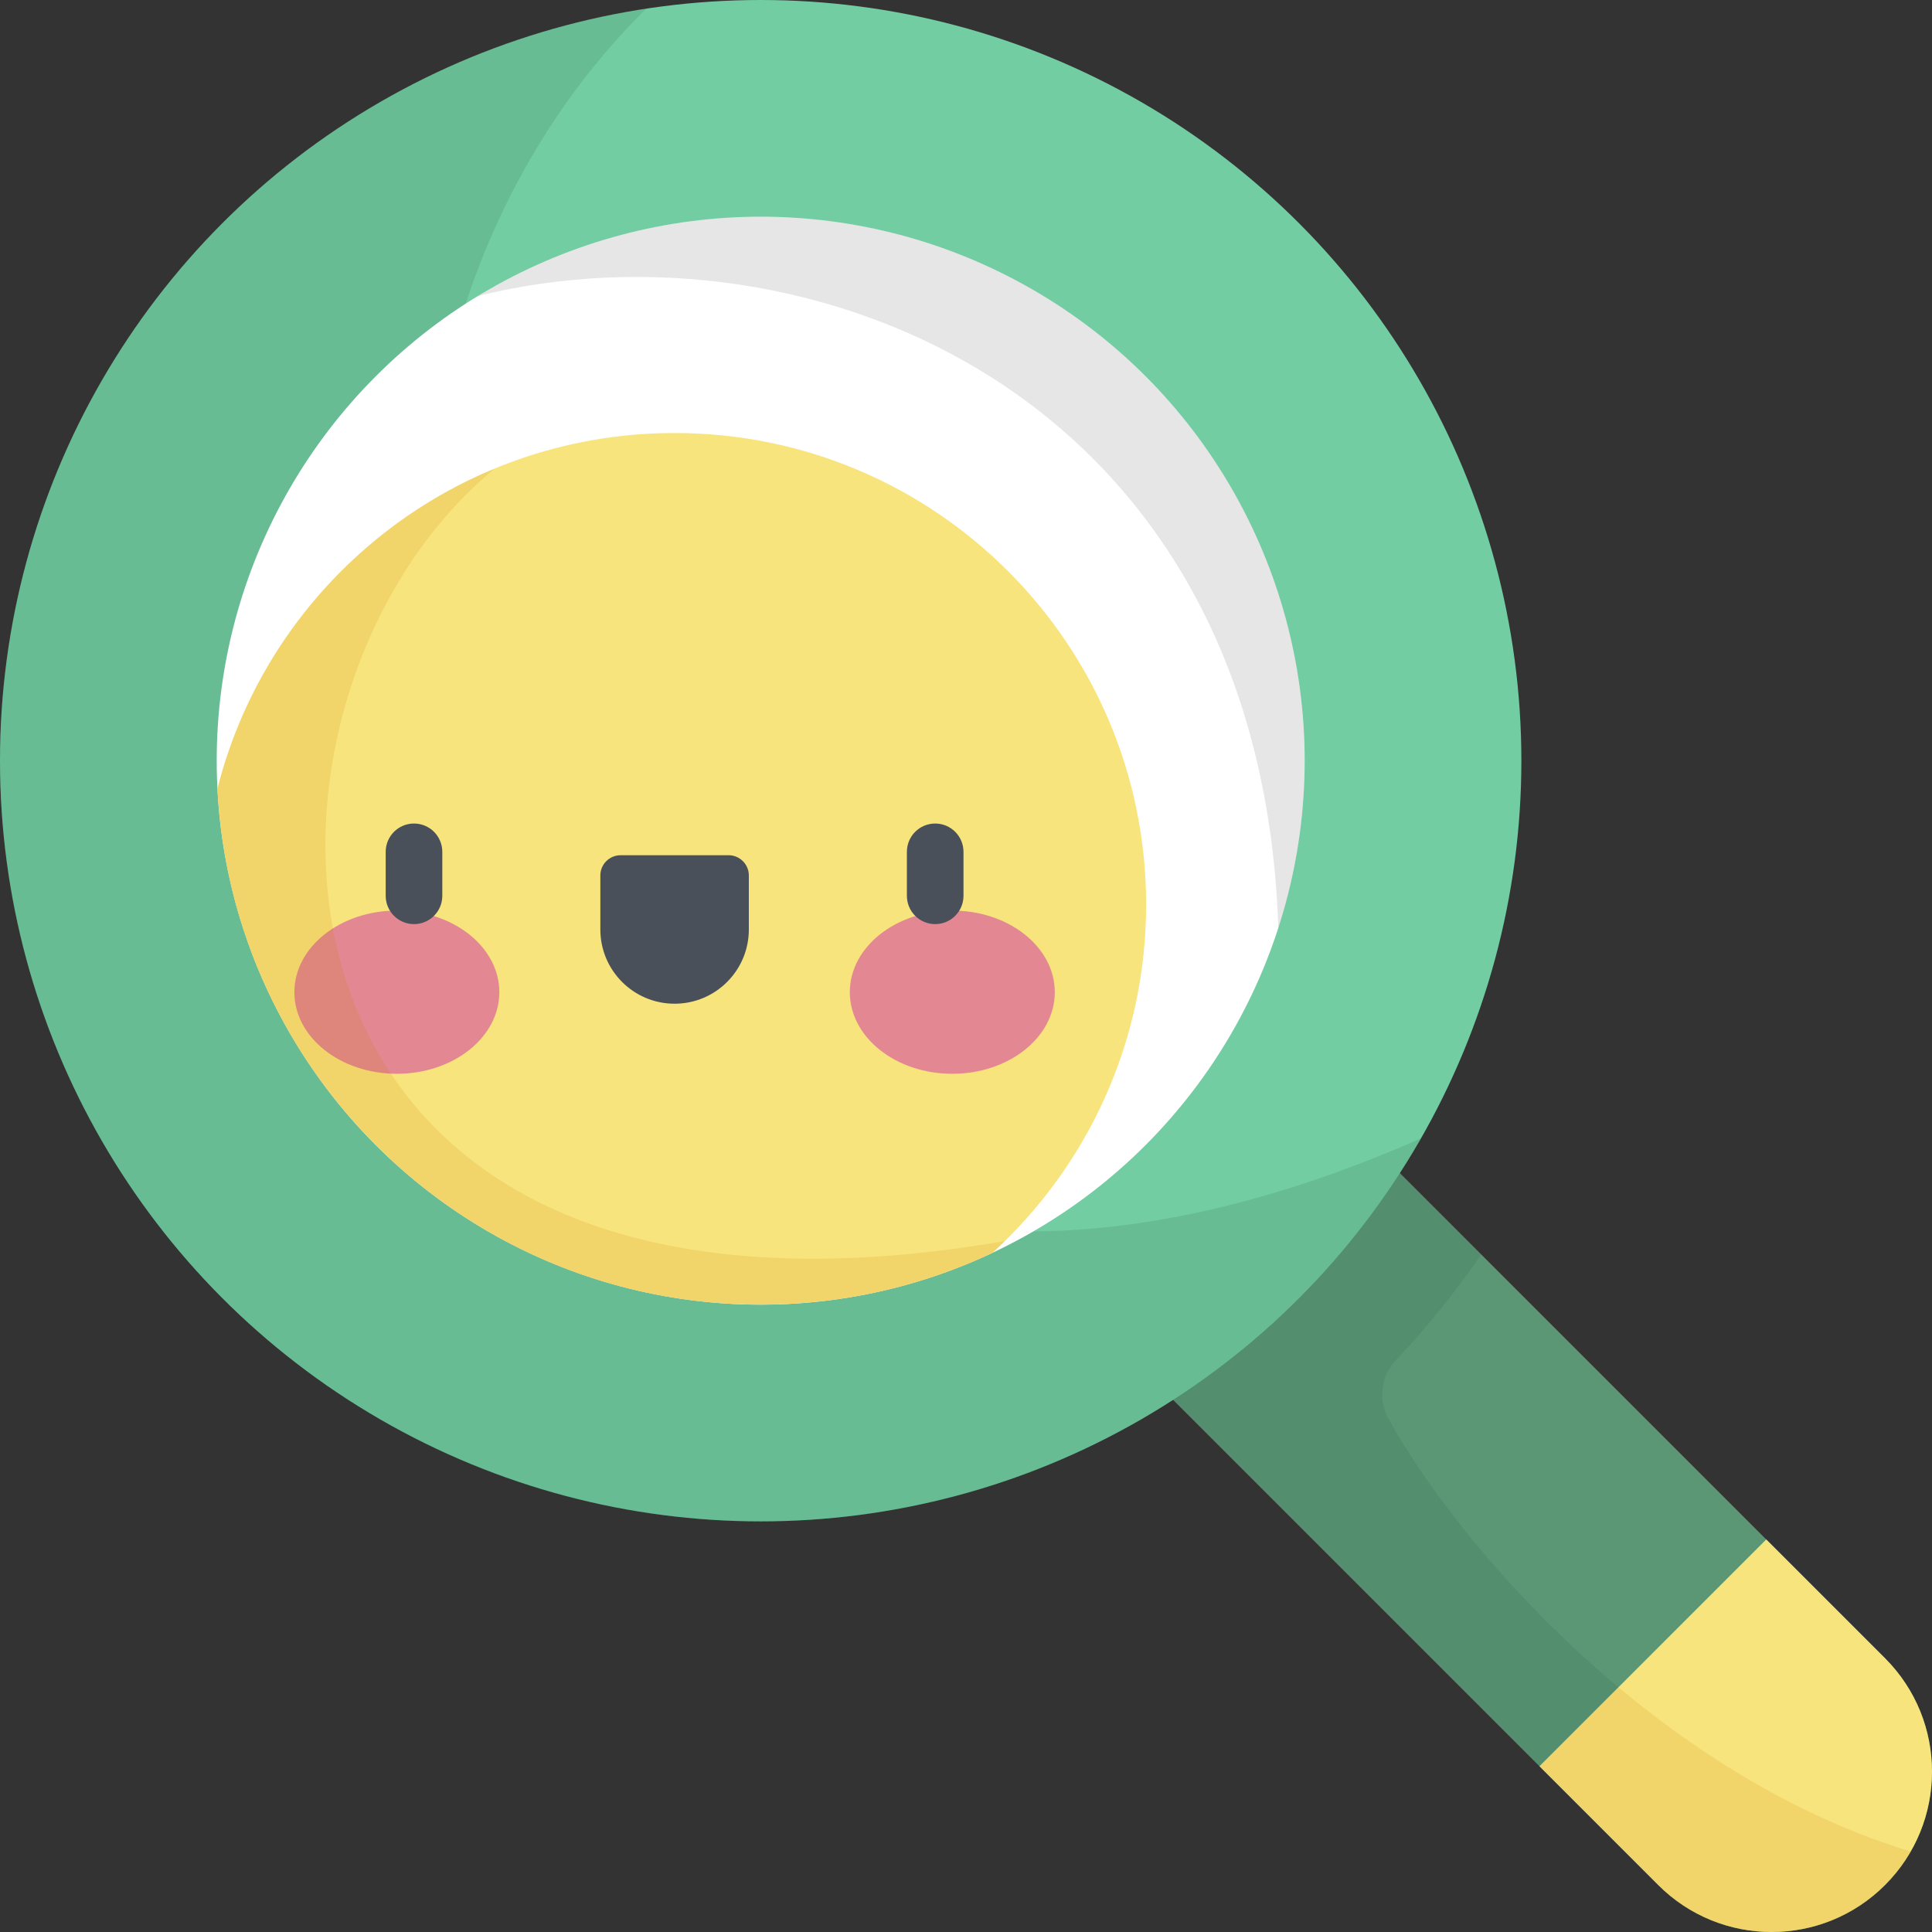 <?xml version="1.0" encoding="iso-8859-1"?>
<!-- Generator: Adobe Illustrator 19.0.0, SVG Export Plug-In . SVG Version: 6.00 Build 0)  -->
<svg version="1.1" id="Capa_1" xmlns="http://www.w3.org/2000/svg" xmlns:xlink="http://www.w3.org/1999/xlink" x="0px" y="0px"
	 viewBox="0 0 512.001 512.001" style="enable-background:new 0 0 512.001 512.001;" xml:space="preserve">
<rect x="0" y="0" width="512.001" height="512.001" fill="#333333" stroke="none"/>
<path style="fill:#5B9675;" d="M469.502,512c-10.877,0-21.753-4.149-30.051-12.448l-169.05-169.05
	c-16.596-16.596-16.596-43.505,0.001-60.102c16.596-16.596,43.505-16.596,60.101,0.001l169.05,169.05
	c16.596,16.596,16.596,43.505-0.001,60.101C491.254,507.851,480.378,512,469.502,512z"/>
<path style="opacity:0.15;fill:#2C6245;enable-background:new    ;" d="M506.347,490.682
	c-67.792-20.719-119.674-80.851-138.415-114.73c-2.762-4.993-2.031-11.229,1.889-15.376c8.28-8.758,15.883-18.163,22.728-28.129
	l-61.453-61.453c-16.85-16.85-44.75-17.171-61.275-0.002c-16.014,16.639-15.82,43.11,0.58,59.51l169.05,169.05
	c8.298,8.299,19.174,12.448,30.051,12.448c10.876,0,21.753-4.149,30.051-12.448C502.263,496.842,504.522,493.853,506.347,490.682z"
	/>
<path style="fill:#F8E47C;" d="M439.451,499.552c8.298,8.299,19.174,12.448,30.051,12.448c10.876,0,21.753-4.149,30.051-12.448
	c16.597-16.596,16.597-43.505,0.001-60.101l-31.48-31.48c-19.917,19.916-41.923,41.923-60.101,60.102L439.451,499.552z"/>
<path style="opacity:0.15;fill:#C97B00;enable-background:new    ;" d="M407.972,468.073l31.48,31.479
	C447.75,507.851,458.626,512,469.503,512c10.876,0,21.753-4.149,30.051-12.448c2.711-2.71,4.97-5.699,6.795-8.87
	c-29.238-8.936-55.513-25.205-77.45-43.535C421.61,454.434,414.539,461.505,407.972,468.073z"/>
<circle style="fill:#72CDA2;" cx="201.59" cy="201.59" r="201.59"/>
<path style="opacity:0.15;fill:#2C6245;enable-background:new    ;" d="M201.586,403.172c74.913,0,140.28-40.865,175.031-101.518
	C128.681,411.276,43.924,127.904,171.278,2.268C74.325,16.887,0,100.555,0,201.586C0,312.919,90.253,403.172,201.586,403.172z"/>
<circle style="fill:#FFFFFF;" cx="201.59" cy="201.59" r="144.16"/>
<path style="opacity:0.1;enable-background:new    ;" d="M201.586,57.43c-27.479,0-53.16,7.691-75.013,21.034
	c86.996-21.666,207.486,24.616,212.2,167.495c4.518-13.98,6.97-28.889,6.97-44.372C345.743,121.971,281.202,57.43,201.586,57.43z"/>
<path style="fill:#F8E47C;" d="M178.774,114.754c-58.42,0-107.471,40.09-121.157,94.257
	c3.864,76.165,66.843,136.731,143.969,136.731c21.962,0,42.772-4.92,61.402-13.704c25.038-22.852,40.75-55.752,40.75-92.322
	C303.737,170.702,247.789,114.754,178.774,114.754z"/>
<g>
	<ellipse style="fill:#E38892;" cx="105.17" cy="262.94" rx="27.16" ry="21.627"/>
	<ellipse style="fill:#E38892;" cx="252.37" cy="262.94" rx="27.16" ry="21.627"/>
</g>
<g>
	<path style="fill:#495059;" d="M109.714,244.9c-4.142,0-7.5-3.358-7.5-7.5v-11.657c0-4.142,3.358-7.5,7.5-7.5s7.5,3.358,7.5,7.5
		V237.4C117.214,241.542,113.856,244.9,109.714,244.9z"/>
	<path style="fill:#495059;" d="M178.774,265.995L178.774,265.995c-10.867,0-19.676-8.809-19.676-19.675v-14.305
		c0-2.966,2.405-5.371,5.371-5.371h28.609c2.966,0,5.371,2.405,5.371,5.371v14.305C198.45,257.186,189.641,265.995,178.774,265.995z
		"/>
	<path style="fill:#495059;" d="M247.835,244.9c-4.142,0-7.5-3.358-7.5-7.5v-11.657c0-4.142,3.358-7.5,7.5-7.5s7.5,3.358,7.5,7.5
		V237.4C255.335,241.542,251.977,244.9,247.835,244.9z"/>
</g>
<path style="opacity:0.15;fill:#C97B00;enable-background:new    ;" d="M131.102,124.178c-36.159,14.936-63.76,46.355-73.481,84.888
	c3.892,76.138,66.859,136.676,143.965,136.676c21.945,0,42.74-4.912,61.358-13.683c1.138-1.038,2.262-2.09,3.361-3.169
	C58.948,364.68,56.088,185.8,131.102,124.178z"/>
<g>
</g>
<g>
</g>
<g>
</g>
<g>
</g>
<g>
</g>
<g>
</g>
<g>
</g>
<g>
</g>
<g>
</g>
<g>
</g>
<g>
</g>
<g>
</g>
<g>
</g>
<g>
</g>
<g>
</g>
</svg>
